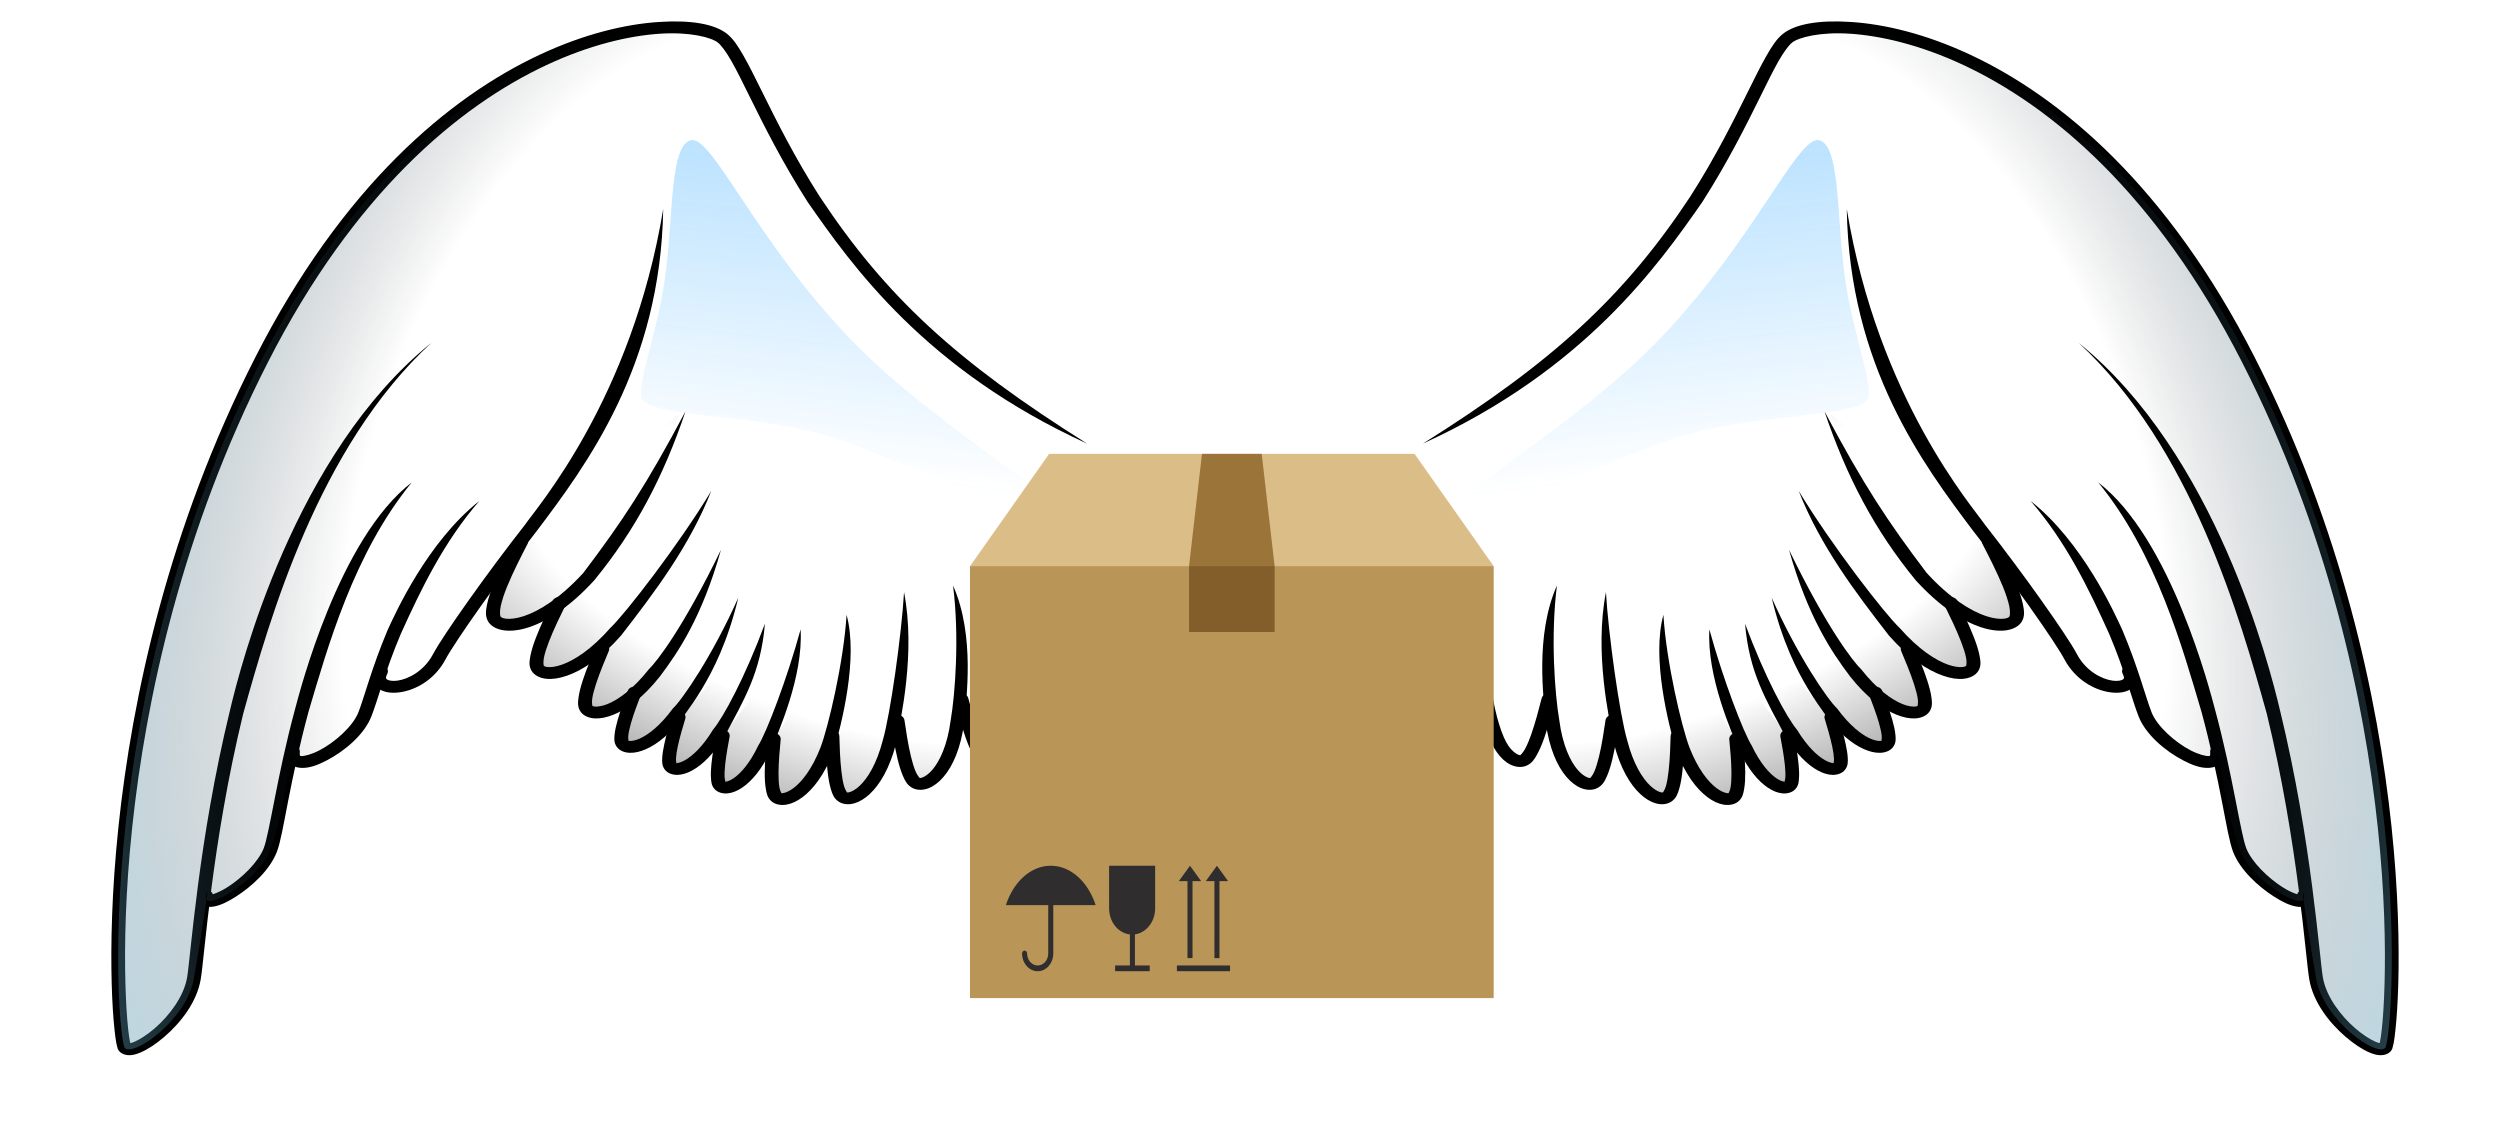 <?xml version="1.0" encoding="UTF-8" standalone="no"?>
<!-- Created with Inkscape (http://www.inkscape.org/) -->

<svg
   width="400"
   height="180"
   viewBox="0 100 400 180"
   version="1.1"
   id="SVGRoot"
   xmlns:xlink="http://www.w3.org/1999/xlink"
   xmlns="http://www.w3.org/2000/svg"
   xmlns:svg="http://www.w3.org/2000/svg">
  <defs
     id="defs866">
    <linearGradient
       id="linearGradient6717"
       y2="388.14"
       gradientUnits="userSpaceOnUse"
       x2="499.8"
       gradientTransform="translate(54)"
       y1="504.5"
       x1="500.99">
      <stop
         id="stop3461-6-8"
         stop-color="#fff"
         stop-opacity=".434"
         offset="0" />
      <stop
         id="stop3465-4-3"
         stop-color="#40aeff"
         stop-opacity=".38"
         offset="1" />
    </linearGradient>
    <radialGradient
       xlink:href="#radialGradient6715-3"
       id="radialGradient1436"
       gradientUnits="userSpaceOnUse"
       gradientTransform="matrix(0.78,3.946,-1.919,0.379,1155.7,-1723)"
       cx="515.86"
       cy="519.24"
       r="76.269" />
    <radialGradient
       id="radialGradient6715-3"
       gradientUnits="userSpaceOnUse"
       cy="519.24"
       cx="515.86"
       gradientTransform="matrix(0.78,3.946,-1.919,0.379,1155.7,-1723)"
       r="76.269">
      <stop
         id="stop6549-7-6"
         stop-opacity="0"
         offset="0" />
      <stop
         id="stop6551-9-7"
         stop-opacity="0"
         offset=".5" />
      <stop
         id="stop6553-0-5"
         stop-color="#67afcd"
         stop-opacity=".447"
         offset="1" />
    </radialGradient>
    <linearGradient
       xlink:href="#linearGradient6717"
       id="linearGradient1438"
       gradientUnits="userSpaceOnUse"
       gradientTransform="translate(54)"
       x1="500.99"
       y1="504.5"
       x2="499.8"
       y2="388.14" />
    <filter
       id="filter3485-5-0-6"
       width="1.232"
       y="-0.125"
       x="-0.116"
       height="1.249"
       color-interpolation-filters="sRGB">
      <feGaussianBlur
         id="feGaussianBlur3487-7-4-2"
         stdDeviation="6.092" />
    </filter>
    <radialGradient
       xlink:href="#radialGradient6719-9"
       id="radialGradient1440"
       gradientUnits="userSpaceOnUse"
       gradientTransform="matrix(2.103,-0.757,0.352,0.978,-636.75,356.49)"
       cx="453.75"
       cy="542.71"
       r="77.982" />
    <radialGradient
       id="radialGradient6719-9"
       gradientUnits="userSpaceOnUse"
       cy="542.71"
       cx="453.75"
       gradientTransform="matrix(2.103,-0.757,0.352,0.978,-636.75,356.49)"
       r="77.982">
      <stop
         id="stop4676-1"
         stop-opacity="0"
         offset="0" />
      <stop
         id="stop3400-2"
         stop-opacity="0"
         offset=".5" />
      <stop
         id="stop4678-7"
         stop-opacity=".371"
         offset="1" />
    </radialGradient>
    <radialGradient
       xlink:href="#radialGradient6715-3"
       id="radialGradient1442"
       gradientUnits="userSpaceOnUse"
       gradientTransform="matrix(0.78,3.946,-1.919,0.379,1155.7,-1723)"
       cx="515.86"
       cy="519.24"
       r="76.269" />
    <filter
       id="filter3485-5-09"
       width="1.232"
       y="-0.125"
       x="-0.116"
       height="1.249"
       color-interpolation-filters="sRGB">
      <feGaussianBlur
         id="feGaussianBlur3487-7-3"
         stdDeviation="6.092" />
    </filter>
    <radialGradient
       xlink:href="#radialGradient6719-9"
       id="radialGradient1446"
       gradientUnits="userSpaceOnUse"
       gradientTransform="matrix(2.103,-0.757,0.352,0.978,-636.75,356.49)"
       cx="453.75"
       cy="542.71"
       r="77.982" />
    <linearGradient
       xlink:href="#linearGradient6717"
       id="linearGradient3696"
       gradientUnits="userSpaceOnUse"
       gradientTransform="translate(54)"
       x1="500.99"
       y1="504.5"
       x2="499.8"
       y2="388.14" />
  </defs>
  <g
     id="layer1">
    <g
       id="g13984"
       transform="matrix(1.877,0,0,1.75,-415.327,-955.402)"
       style="fill-rule:evenodd">
      <g
         id="g2466"
         transform="matrix(0.291,-0.033,0.03,0.268,202.7,527.61)">
        <g
           id="g4765"
           transform="translate(54)">
          <path
             id="path2385"
             d="m 503.03,358.19 c -3.42,0.271 -6.185,1.141 -8.156,2.594 -1.94,1.429 -3.604,3.768 -5.562,6.875 -1.958,3.107 -4.128,6.997 -6.656,11.531 -5.056,9.069 -11.52,20.647 -20.188,33.062 -22.527,31.244 -45.194,50.673 -85.953,73.734 49.358,-19.118 74.233,-51.656 89.234,-71.453 8.802,-12.608 15.35,-24.306 20.406,-33.375 2.528,-4.535 4.668,-8.418 6.531,-11.375 1.863,-2.957 3.512,-4.976 4.562,-5.75 2.038,-1.502 8.457,-2.673 17.156,-0.906 8.699,1.766 19.745,6.163 31.656,14.594 23.822,16.861 51.121,49.827 70.219,109.94 19.116,60.167 23.674,118.36 23.125,161.88 -0.274,21.756 -1.836,39.837 -3.469,52.656 -0.816,6.409 -1.639,11.504 -2.344,15.062 -0.352,1.779 -0.679,3.165 -0.938,4.125 -0.074,0.275 -0.126,0.427 -0.188,0.625 -0.294,-0.106 -0.607,-0.23 -1.156,-0.594 -1.453,-0.963 -3.438,-2.796 -5.344,-5.188 -3.812,-4.784 -7.369,-11.771 -7.656,-18.375 -0.143,-3.292 0.21,-14.979 0.062,-31.25 -0.148,-16.271 -0.826,-37.299 -3.156,-59.969 -1.52,-15.708 -9.718,-89.09 -45.5,-131.22 29.072,39.078 37.192,98.718 41.531,131.62 2.313,22.499 2.978,43.405 3.125,59.594 0.147,16.189 -0.234,27.458 -0.062,31.406 0.342,7.875 4.317,15.368 8.531,20.656 2.107,2.644 4.26,4.744 6.25,6.062 0.995,0.659 1.937,1.139 3,1.344 1.063,0.205 2.566,-0.043 3.406,-1.094 0.432,-0.54 0.454,-0.798 0.594,-1.188 0.14,-0.39 0.29,-0.827 0.438,-1.375 0.295,-1.096 0.604,-2.567 0.969,-4.406 0.729,-3.679 1.58,-8.858 2.406,-15.344 1.652,-12.972 3.224,-31.208 3.5,-53.125 0.553,-43.835 -4.027,-102.42 -23.312,-163.12 -19.303,-60.758 -47.067,-94.521 -71.719,-111.97 -12.326,-8.724 -23.867,-13.357 -33.188,-15.25 -4.66,-0.946 -8.736,-1.302 -12.156,-1.031 z" />
          <path
             id="path4499"
             d="m 570.51,523.09 c 14.389,25.997 18.658,58.831 21.928,81.065 1.487,11.858 2.251,22.399 2.781,30.719 0.53,8.32 0.77,14.247 1.5,17.531 1.409,6.339 6.002,12.47 10.25,16.469 2.124,1.999 4.074,3.46 6,4.125 0.963,0.333 2.159,0.594 3.344,-0.188 1.185,-0.782 1.459,-2.258 1.344,-3.406 -0.094,-0.931 -0.821,-1.673 -1.75,-1.785 -0.929,-0.112 -1.812,0.434 -2.125,1.316 -0.929,-0.451 -2.425,-1.427 -4.062,-2.969 -3.778,-3.556 -7.984,-9.414 -9.094,-14.406 -0.529,-2.381 -0.906,-8.595 -1.438,-16.938 -0.532,-8.343 -1.278,-18.984 -2.781,-30.969 -0.78,-6.317 -6.746,-59.118 -25.897,-80.565 z" />
          <path
             id="path4501"
             d="m 550.33,526.96 c 8.819,14.965 13.752,31.553 18.136,47.7 3.194,12.852 4.279,22.742 5.594,28.656 1.43,6.435 6.535,12.696 11.438,16.5 2.451,1.902 4.771,3.274 7.219,3.406 1.224,0.066 2.638,-0.32 3.562,-1.344 0.924,-1.024 1.25,-2.395 1.25,-3.875 0.01,-0.721 -0.369,-1.392 -0.992,-1.756 -0.623,-0.364 -1.393,-0.364 -2.017,0 -0.623,0.364 -1.002,1.034 -0.992,1.756 0,0.88 -0.204,1.171 -0.219,1.188 -0.015,0.017 0.034,0.053 -0.375,0.031 -0.818,-0.044 -2.888,-0.923 -5,-2.562 -4.225,-3.278 -8.881,-9.322 -9.969,-14.219 -1.204,-5.417 -2.335,-15.635 -5.594,-28.75 -1.633,-5.95 -8.511,-31.172 -22.042,-46.731 z" />
          <path
             id="path4503"
             d="m 507.28,422.06 c -4.697,52.885 13.284,88.928 25.406,112.97 4.704,8.937 9.648,18.973 13.688,27.562 4.04,8.589 7.203,15.828 8.219,18.875 2.402,7.206 7.523,11.466 12.125,12.781 2.301,0.657 4.625,0.672 6.438,-0.625 1.812,-1.297 2.407,-3.897 1.625,-6.438 -0.328,-1.061 -1.454,-1.656 -2.516,-1.328 -1.061,0.328 -1.656,1.454 -1.328,2.516 0.477,1.552 0.207,1.762 -0.125,2 -0.332,0.238 -1.445,0.475 -3,0.031 -3.109,-0.888 -7.402,-4.174 -9.406,-10.188 -1.188,-3.562 -4.341,-10.7 -8.406,-19.344 -4.065,-8.644 -9.042,-18.684 -13.781,-27.688 -2.537,-5.774 -26.468,-45.887 -28.938,-111.12 z" />
        </g>
        <g
           id="g4735"
           transform="translate(54)">
          <path
             id="path4527"
             d="m 493.79,489.36 c 4.154,22.968 10.416,41.909 20.554,60.238 6.104,9.825 12.141,15.426 17.25,18.125 2.554,1.35 4.882,1.961 6.938,1.938 2.055,-0.024 3.972,-0.783 5.031,-2.375 1.127,-1.693 1.103,-3.612 0.938,-5.844 -0.165,-2.232 -0.647,-4.774 -1.281,-7.469 -1.269,-5.389 -3.169,-11.319 -4.531,-15.562 -0.337,-1.053 -1.463,-1.633 -2.516,-1.297 -1.053,0.337 -1.633,1.463 -1.297,2.516 1.362,4.243 3.255,10.096 4.469,15.25 0.607,2.577 1.017,4.998 1.156,6.875 0.139,1.877 -0.191,3.177 -0.281,3.312 -0.157,0.237 -0.563,0.581 -1.719,0.594 -1.156,0.013 -2.917,-0.383 -5.031,-1.5 -4.228,-2.234 -9.885,-7.296 -15.719,-16.688 -9.488,-18.741 -15.135,-31.691 -23.961,-58.113 z" />
          <path
             id="path4529"
             d="m 483.58,515.28 c 4.381,19.473 12.943,36.275 21.073,51.935 4.97,8.318 9.964,13.109 14.25,15.469 2.143,1.18 4.088,1.775 5.875,1.781 1.787,0.007 3.525,-0.668 4.5,-2.094 1.044,-1.527 1.017,-3.168 0.906,-5.062 -0.111,-1.894 -0.473,-4.045 -0.969,-6.312 -0.991,-4.535 -2.484,-9.502 -3.562,-13.062 -0.319,-1.061 -1.439,-1.663 -2.5,-1.344 -1.061,0.319 -1.663,1.439 -1.344,2.5 1.078,3.561 2.561,8.449 3.5,12.75 0.47,2.15 0.816,4.146 0.906,5.688 0.09,1.541 -0.229,2.609 -0.219,2.594 -0.058,0.085 -0.305,0.347 -1.188,0.344 -0.883,-0.003 -2.295,-0.342 -4,-1.281 -3.411,-1.878 -8.01,-6.15 -12.719,-14.031 -3.826,-5.272 -16.817,-30.204 -24.51,-49.873 z" />
          <path
             id="path4531"
             d="m 478.73,534.76 c 3.149,23.416 8.867,36.118 13.24,44.8 4.1,7.735 8.375,12.282 12.156,14.625 1.891,1.172 3.663,1.818 5.312,1.906 1.649,0.088 3.296,-0.445 4.281,-1.75 1.059,-1.402 1.11,-2.929 1.094,-4.656 -0.016,-1.728 -0.249,-3.68 -0.594,-5.75 -0.69,-4.14 -1.847,-8.682 -2.656,-11.938 -0.14,-0.728 -0.67,-1.319 -1.379,-1.536 -0.709,-0.217 -1.479,-0.024 -2.002,0.501 -0.523,0.525 -0.713,1.296 -0.494,2.004 0.81,3.255 1.912,7.72 2.562,11.625 0.325,1.952 0.55,3.749 0.562,5.125 0.013,1.376 -0.347,2.306 -0.281,2.219 -0.008,0.01 -0.133,0.196 -0.875,0.156 -0.742,-0.04 -1.972,-0.373 -3.438,-1.281 -2.93,-1.816 -6.857,-5.839 -10.719,-13.125 -2.057,-2.85 -8.543,-15.288 -16.771,-42.925 z" />
          <path
             id="path4533"
             d="m 472.06,550.29 c 0.743,7.476 1.923,13.861 3.311,19.35 2.496,9.871 5.662,16.842 8.162,22.042 3.283,6.741 6.78,10.794 9.969,12.938 1.594,1.072 3.1,1.687 4.562,1.812 1.463,0.126 3.003,-0.314 3.938,-1.5 1.01,-1.281 1.068,-2.596 1.094,-4.094 0.026,-1.498 -0.131,-3.217 -0.375,-5 -0.488,-3.567 -1.331,-7.482 -1.938,-10.281 -0.242,-1.087 -1.319,-1.773 -2.406,-1.531 -1.087,0.242 -1.773,1.319 -1.531,2.406 0.606,2.8 1.45,6.634 1.906,9.969 0.228,1.667 0.364,3.192 0.344,4.344 -0.02,1.151 -0.364,1.904 -0.219,1.719 0.07,-0.089 0.075,0.015 -0.469,-0.031 -0.544,-0.047 -1.51,-0.333 -2.688,-1.125 -2.356,-1.584 -5.53,-5.085 -8.594,-11.375 -2.359,-3.168 -9.604,-19.128 -15.067,-39.643 z" />
          <path
             id="path4535"
             d="m 439.16,598.66 c 1.799,8.129 4.535,13.411 7.375,16.531 1.42,1.56 2.85,2.585 4.344,3.094 1.494,0.509 3.22,0.453 4.469,-0.531 1.345,-1.061 1.718,-2.47 2.125,-4.062 0.407,-1.593 0.681,-3.452 0.875,-5.438 0.388,-3.971 0.466,-8.406 0.531,-11.594 0.026,-1.105 -0.849,-2.021 -1.953,-2.047 -1.105,-0.026 -2.021,0.849 -2.047,1.953 -0.065,3.187 -0.166,7.574 -0.531,11.312 -0.182,1.869 -0.429,3.586 -0.75,4.844 -0.321,1.258 -0.884,1.981 -0.75,1.875 0.038,-0.03 -0.036,0.118 -0.656,-0.094 -0.621,-0.211 -1.634,-0.839 -2.719,-2.031 -2.17,-2.384 -4.715,-7.043 -6.406,-14.688 -1.517,-7.165 -3.723,-29.417 -2.919,-45.556 -4.967,14.267 -2.314,37.168 -0.987,46.431 z" />
          <path
             id="path4537"
             d="m 424.31,542.56 c -5.516,20.036 -3.431,42.778 -2.969,51.094 0.994,8.709 3.26,14.522 5.875,18.094 1.308,1.786 2.703,3.024 4.188,3.719 1.484,0.694 3.209,0.805 4.594,-0.062 1.489,-0.933 2.059,-2.324 2.656,-3.938 0.598,-1.614 1.08,-3.508 1.5,-5.562 0.839,-4.109 1.427,-8.763 1.844,-12.094 0.098,-0.713 -0.194,-1.425 -0.766,-1.862 -0.572,-0.438 -1.335,-0.534 -1.998,-0.252 -0.663,0.282 -1.123,0.898 -1.204,1.614 -0.417,3.331 -1.02,7.902 -1.812,11.781 -0.396,1.94 -0.835,3.712 -1.312,5 -0.477,1.288 -1.148,2.01 -1.031,1.938 0.012,-0.007 -0.129,0.118 -0.781,-0.188 -0.652,-0.305 -1.641,-1.082 -2.656,-2.469 -2.031,-2.774 -4.188,-7.971 -5.125,-16.188 -1.291,-8.994 -1.757,-36.404 -1,-50.625 z" />
          <path
             id="path4539"
             d="m 410.37,538.56 c -8.212,16.17 -7.738,38.062 -7.995,45.498 0.082,9.114 1.808,15.368 4.125,19.344 1.158,1.988 2.461,3.436 3.906,4.312 1.446,0.876 3.214,1.192 4.719,0.469 1.616,-0.777 2.361,-2.155 3.156,-3.75 0.795,-1.595 1.496,-3.519 2.156,-5.594 1.32,-4.15 2.422,-8.884 3.219,-12.281 0.25,-1.079 -0.421,-2.156 -1.5,-2.406 -1.079,-0.25 -2.156,0.421 -2.406,1.5 -0.797,3.397 -1.877,8.043 -3.125,11.969 -0.624,1.963 -1.298,3.749 -1.938,5.031 -0.639,1.282 -1.408,1.952 -1.312,1.906 -0.017,0.008 -0.209,0.122 -0.875,-0.281 -0.666,-0.404 -1.621,-1.313 -2.531,-2.875 -1.82,-3.124 -3.516,-8.759 -3.594,-17.375 -0.395,-8.819 0.352,-28.548 3.995,-45.466 z" />
          <path
             id="path4543"
             d="m 463.46,558.1 c -0.529,16.705 3.493,26.524 7.638,39.06 2.6,6.616 5.514,10.709 8.281,12.969 1.383,1.13 2.721,1.813 4.094,2.031 1.373,0.219 2.919,-0.159 3.844,-1.281 1.002,-1.216 1.094,-2.453 1.188,-3.875 0.093,-1.422 0.008,-3.038 -0.125,-4.75 -0.266,-3.425 -0.812,-7.203 -1.219,-9.906 -0.164,-1.096 -1.185,-1.851 -2.281,-1.688 -1.096,0.164 -1.851,1.185 -1.688,2.281 0.407,2.704 0.97,6.418 1.219,9.625 0.124,1.604 0.166,3.088 0.094,4.188 -0.072,1.1 -0.433,1.784 -0.25,1.562 0.106,-0.128 0.245,-0.03 -0.156,-0.094 -0.401,-0.064 -1.196,-0.409 -2.188,-1.219 -1.984,-1.62 -4.667,-5.105 -7.094,-11.281 -2.531,-4.443 -7.457,-18.747 -11.356,-37.623 z" />
          <path
             id="path4545"
             d="m 452.94,558.78 c -2.432,15.856 2.951,35.585 4.375,41.75 1.98,6.828 4.515,11.152 7.062,13.656 1.274,1.252 2.559,2.062 3.906,2.406 1.347,0.344 2.913,0.126 3.938,-0.906 1.11,-1.118 1.276,-2.342 1.5,-3.75 0.224,-1.408 0.319,-3.033 0.344,-4.75 0.051,-3.435 -0.156,-7.239 -0.312,-9.969 -0.06,-1.105 -1.005,-1.951 -2.109,-1.891 -1.105,0.06 -1.951,1.005 -1.891,2.109 0.157,2.73 0.36,6.471 0.312,9.688 -0.024,1.608 -0.108,3.099 -0.281,4.188 -0.173,1.088 -0.609,1.766 -0.406,1.562 0.117,-0.118 0.269,-0.056 -0.125,-0.156 -0.394,-0.101 -1.149,-0.477 -2.062,-1.375 -1.826,-1.795 -4.183,-5.533 -6.031,-11.906 -1.895,-4.505 -6.056,-23.635 -8.219,-40.656 z" />
          <path
             id="path4547"
             d="m 388.75,542.28 c -3.816,11.383 -3.45,24.433 -3.938,30.719 -0.729,9.085 0.452,15.459 2.406,19.625 0.977,2.083 2.138,3.624 3.5,4.625 1.362,1.001 3.062,1.493 4.625,0.906 1.679,-0.63 2.535,-1.95 3.469,-3.469 0.934,-1.518 1.814,-3.367 2.656,-5.375 1.684,-4.016 3.217,-8.624 4.312,-11.938 0.283,-0.689 0.16,-1.478 -0.32,-2.048 -0.479,-0.57 -1.236,-0.826 -1.963,-0.665 -0.727,0.161 -1.305,0.713 -1.499,1.432 -1.096,3.313 -2.626,7.889 -4.219,11.688 -0.796,1.899 -1.625,3.592 -2.375,4.812 -0.751,1.221 -1.567,1.85 -1.469,1.812 -0.017,0.006 -0.216,0.086 -0.844,-0.375 -0.627,-0.461 -1.514,-1.457 -2.281,-3.094 -1.535,-3.273 -2.723,-10.596 -2.996,-19.119 -0.166,-5.173 0.509,-17.055 0.934,-29.537 z" />
        </g>
        <path
           id="path3368"
           d="m 669.67,669.61 c -0.63,-6.295 1e-5,13.849 0.63,28.328 0.63,14.479 15.109,28.958 17.627,25.81 2.518,-3.148 22.663,-115.83 -15.738,-236.7 -38.4,-120.87 -110.17,-133.46 -122.13,-124.64 -11.961,8.813 14.164,9.128 11.331,61.693 -2.833,52.565 18.586,93.89 27.069,110.01 9.443,17.941 19.83,40.132 22.033,46.742 4.407,13.22 18.886,15.109 16.368,6.925 -2.518,-8.184 0.63,3.777 3.148,15.109 2.518,11.331 19.515,24.551 19.515,15.109 0,-9.443 0.63,22.663 3.148,33.994 2.518,11.331 17.627,23.922 16.997,17.627 z"
           style="color:#000000;fill:url(#radialGradient1436)"
           fill="url(#radialGradient6715)" />
        <path
           id="path3443"
           filter="url(#filter3485-5-0)"
           d="m 436.52,514.92 c -10.105,-6.29 35.974,-26.357 66.415,-56.027 30.597,-29.823 46.585,-62.952 52.565,-61.064 5.98,1.889 2.833,24.551 2.833,44.381 10e-6,19.579 4.092,36.827 2.833,43.752 -1.259,6.925 -30.847,1.889 -53.509,6.295 -22.663,4.407 -67.063,25.198 -71.136,22.663 z"
           style="color:#000000;fill:url(#linearGradient3696);filter:url(#filter3485-5-0-6)"
           fill="url(#linearGradient6717)" />
        <path
           id="path3404"
           d="m 590.79,539.03 c 2.724,8.486 7.542,23.5 5.11,27.157 -2.433,3.656 -13.921,1.57 -25.859,-17.646 -11.938,-19.217 -20.57,-58.012 -20.57,-58.012 m 28.265,67.988 c 2.156,7.121 5.972,19.721 3.904,22.744 -2.068,3.023 -11.589,1.136 -21.268,-15.063 -9.678,-16.199 -21.056,-49.829 -21.056,-49.829 m 24.32,56.114 c 1.619,6.51 4.485,18.029 2.499,20.66 -1.986,2.631 -10.436,0.508 -18.398,-14.513 -7.962,-15.021 -16.679,-45.819 -16.679,-45.819 m 21.757,53.196 c 1.213,5.599 3.359,15.506 1.631,17.699 -1.728,2.193 -8.778,0.157 -15.125,-12.874 -6.347,-13.031 -12.972,-39.548 -12.972,-39.548 m -15.474,45.328 c -0.13,6.375 -0.36,17.653 -2.781,19.563 -2.421,1.91 -9.485,-2.167 -12.975,-17.941 -3.49,-15.774 -3.823,-46.197 -3.823,-46.197 m 2.711,41.524 c -0.833,6.662 -2.308,18.448 -5.053,20.167 -2.746,1.72 -9.7,-3.37 -11.631,-20.295 -1.931,-16.926 1.048,-48.829 1.048,-48.829 m -2.659,41.501 c -1.594,6.795 -4.413,18.817 -7.455,20.28 -3.042,1.463 -9.715,-4.602 -9.874,-22.333 -0.159,-17.731 4.532,-47.241 4.532,-47.241 m 76.255,55.833 c 0.814,5.407 2.256,14.974 0.617,16.962 -1.638,1.988 -7.807,-0.368 -12.834,-13.161 -5.027,-12.792 -9.667,-38.452 -9.667,-38.452 m 8.465,39.335 c 0.314,5.459 0.868,15.118 -0.946,16.947 -1.814,1.829 -7.74,-1.085 -11.569,-14.286 -3.829,-13.201 -6.089,-39.178 -6.089,-39.178 m -49.258,15.929 c -2.192,6.626 -6.069,18.35 -9.229,19.536 -3.16,1.187 -9.267,-5.448 -7.849,-23.122 1.418,-17.674 2.063,-28.843 2.063,-28.843"
           fill="url(#radialGradient6719)"
           style="fill:url(#radialGradient1440)" />
      </g>
      <g
         id="g2466-4"
         transform="matrix(-0.291,-0.033,-0.03,0.268,453.8,527.61)">
        <g
           id="g4765-2"
           transform="translate(54)">
          <path
             id="path2385-5"
             d="m 503.03,358.19 c -3.42,0.271 -6.185,1.141 -8.156,2.594 -1.94,1.429 -3.604,3.768 -5.562,6.875 -1.958,3.107 -4.128,6.997 -6.656,11.531 -5.056,9.069 -11.52,20.647 -20.188,33.062 -22.527,31.244 -45.194,50.673 -85.953,73.734 49.358,-19.118 74.233,-51.656 89.234,-71.453 8.802,-12.608 15.35,-24.306 20.406,-33.375 2.528,-4.535 4.668,-8.418 6.531,-11.375 1.863,-2.957 3.512,-4.976 4.562,-5.75 2.038,-1.502 8.457,-2.673 17.156,-0.906 8.699,1.766 19.745,6.163 31.656,14.594 23.822,16.861 51.121,49.827 70.219,109.94 19.116,60.167 23.674,118.36 23.125,161.88 -0.274,21.756 -1.836,39.837 -3.469,52.656 -0.816,6.409 -1.639,11.504 -2.344,15.062 -0.352,1.779 -0.679,3.165 -0.938,4.125 -0.074,0.275 -0.126,0.427 -0.188,0.625 -0.294,-0.106 -0.607,-0.23 -1.156,-0.594 -1.453,-0.963 -3.438,-2.796 -5.344,-5.188 -3.812,-4.784 -7.369,-11.771 -7.656,-18.375 -0.143,-3.292 0.21,-14.979 0.062,-31.25 -0.148,-16.271 -0.826,-37.299 -3.156,-59.969 -1.52,-15.708 -9.718,-89.09 -45.5,-131.22 29.072,39.078 37.192,98.718 41.531,131.62 2.313,22.499 2.978,43.405 3.125,59.594 0.147,16.189 -0.234,27.458 -0.062,31.406 0.342,7.875 4.317,15.368 8.531,20.656 2.107,2.644 4.26,4.744 6.25,6.062 0.995,0.659 1.937,1.139 3,1.344 1.063,0.205 2.566,-0.043 3.406,-1.094 0.432,-0.54 0.454,-0.798 0.594,-1.188 0.14,-0.39 0.29,-0.827 0.438,-1.375 0.295,-1.096 0.604,-2.567 0.969,-4.406 0.729,-3.679 1.58,-8.858 2.406,-15.344 1.652,-12.972 3.224,-31.208 3.5,-53.125 0.553,-43.835 -4.027,-102.42 -23.312,-163.12 -19.303,-60.758 -47.067,-94.521 -71.719,-111.97 -12.326,-8.724 -23.867,-13.357 -33.188,-15.25 -4.66,-0.946 -8.736,-1.302 -12.156,-1.031 z" />
          <path
             id="path4499-9"
             d="m 570.51,523.09 c 14.389,25.997 18.658,58.831 21.928,81.065 1.487,11.858 2.251,22.399 2.781,30.719 0.53,8.32 0.77,14.247 1.5,17.531 1.409,6.339 6.002,12.47 10.25,16.469 2.124,1.999 4.074,3.46 6,4.125 0.963,0.333 2.159,0.594 3.344,-0.188 1.185,-0.782 1.459,-2.258 1.344,-3.406 -0.094,-0.931 -0.821,-1.673 -1.75,-1.785 -0.929,-0.112 -1.812,0.434 -2.125,1.316 -0.929,-0.451 -2.425,-1.427 -4.062,-2.969 -3.778,-3.556 -7.984,-9.414 -9.094,-14.406 -0.529,-2.381 -0.906,-8.595 -1.438,-16.938 -0.532,-8.343 -1.278,-18.984 -2.781,-30.969 -0.78,-6.317 -6.746,-59.118 -25.897,-80.565 z" />
          <path
             id="path4501-6"
             d="m 550.33,526.96 c 8.819,14.965 13.752,31.553 18.136,47.7 3.194,12.852 4.279,22.742 5.594,28.656 1.43,6.435 6.535,12.696 11.438,16.5 2.451,1.902 4.771,3.274 7.219,3.406 1.224,0.066 2.638,-0.32 3.562,-1.344 0.924,-1.024 1.25,-2.395 1.25,-3.875 0.01,-0.721 -0.369,-1.392 -0.992,-1.756 -0.623,-0.364 -1.393,-0.364 -2.017,0 -0.623,0.364 -1.002,1.034 -0.992,1.756 0,0.88 -0.204,1.171 -0.219,1.188 -0.015,0.017 0.034,0.053 -0.375,0.031 -0.818,-0.044 -2.888,-0.923 -5,-2.562 -4.225,-3.278 -8.881,-9.322 -9.969,-14.219 -1.204,-5.417 -2.335,-15.635 -5.594,-28.75 -1.633,-5.95 -8.511,-31.172 -22.042,-46.731 z" />
          <path
             id="path4503-7"
             d="m 507.28,422.06 c -4.697,52.885 13.284,88.928 25.406,112.97 4.704,8.937 9.648,18.973 13.688,27.562 4.04,8.589 7.203,15.828 8.219,18.875 2.402,7.206 7.523,11.466 12.125,12.781 2.301,0.657 4.625,0.672 6.438,-0.625 1.812,-1.297 2.407,-3.897 1.625,-6.438 -0.328,-1.061 -1.454,-1.656 -2.516,-1.328 -1.061,0.328 -1.656,1.454 -1.328,2.516 0.477,1.552 0.207,1.762 -0.125,2 -0.332,0.238 -1.445,0.475 -3,0.031 -3.109,-0.888 -7.402,-4.174 -9.406,-10.188 -1.188,-3.562 -4.341,-10.7 -8.406,-19.344 -4.065,-8.644 -9.042,-18.684 -13.781,-27.688 -2.537,-5.774 -26.468,-45.887 -28.938,-111.12 z" />
        </g>
        <g
           id="g4735-6"
           transform="translate(54)">
          <path
             id="path4527-9"
             d="m 493.79,489.36 c 4.154,22.968 10.416,41.909 20.554,60.238 6.104,9.825 12.141,15.426 17.25,18.125 2.554,1.35 4.882,1.961 6.938,1.938 2.055,-0.024 3.972,-0.783 5.031,-2.375 1.127,-1.693 1.103,-3.612 0.938,-5.844 -0.165,-2.232 -0.647,-4.774 -1.281,-7.469 -1.269,-5.389 -3.169,-11.319 -4.531,-15.562 -0.337,-1.053 -1.463,-1.633 -2.516,-1.297 -1.053,0.337 -1.633,1.463 -1.297,2.516 1.362,4.243 3.255,10.096 4.469,15.25 0.607,2.577 1.017,4.998 1.156,6.875 0.139,1.877 -0.191,3.177 -0.281,3.312 -0.157,0.237 -0.563,0.581 -1.719,0.594 -1.156,0.013 -2.917,-0.383 -5.031,-1.5 -4.228,-2.234 -9.885,-7.296 -15.719,-16.688 -9.488,-18.741 -15.135,-31.691 -23.961,-58.113 z" />
          <path
             id="path4529-6"
             d="m 483.58,515.28 c 4.381,19.473 12.943,36.275 21.073,51.935 4.97,8.318 9.964,13.109 14.25,15.469 2.143,1.18 4.088,1.775 5.875,1.781 1.787,0.007 3.525,-0.668 4.5,-2.094 1.044,-1.527 1.017,-3.168 0.906,-5.062 -0.111,-1.894 -0.473,-4.045 -0.969,-6.312 -0.991,-4.535 -2.484,-9.502 -3.562,-13.062 -0.319,-1.061 -1.439,-1.663 -2.5,-1.344 -1.061,0.319 -1.663,1.439 -1.344,2.5 1.078,3.561 2.561,8.449 3.5,12.75 0.47,2.15 0.816,4.146 0.906,5.688 0.09,1.541 -0.229,2.609 -0.219,2.594 -0.058,0.085 -0.305,0.347 -1.188,0.344 -0.883,-0.003 -2.295,-0.342 -4,-1.281 -3.411,-1.878 -8.01,-6.15 -12.719,-14.031 -3.826,-5.272 -16.817,-30.204 -24.51,-49.873 z" />
          <path
             id="path4531-0"
             d="m 478.73,534.76 c 3.149,23.416 8.867,36.118 13.24,44.8 4.1,7.735 8.375,12.282 12.156,14.625 1.891,1.172 3.663,1.818 5.312,1.906 1.649,0.088 3.296,-0.445 4.281,-1.75 1.059,-1.402 1.11,-2.929 1.094,-4.656 -0.016,-1.728 -0.249,-3.68 -0.594,-5.75 -0.69,-4.14 -1.847,-8.682 -2.656,-11.938 -0.14,-0.728 -0.67,-1.319 -1.379,-1.536 -0.709,-0.217 -1.479,-0.024 -2.002,0.501 -0.523,0.525 -0.713,1.296 -0.494,2.004 0.81,3.255 1.912,7.72 2.562,11.625 0.325,1.952 0.55,3.749 0.562,5.125 0.013,1.376 -0.347,2.306 -0.281,2.219 -0.008,0.01 -0.133,0.196 -0.875,0.156 -0.742,-0.04 -1.972,-0.373 -3.438,-1.281 -2.93,-1.816 -6.857,-5.839 -10.719,-13.125 -2.057,-2.85 -8.543,-15.288 -16.771,-42.925 z" />
          <path
             id="path4533-2"
             d="m 472.06,550.29 c 0.743,7.476 1.923,13.861 3.311,19.35 2.496,9.871 5.662,16.842 8.162,22.042 3.283,6.741 6.78,10.794 9.969,12.938 1.594,1.072 3.1,1.687 4.562,1.812 1.463,0.126 3.003,-0.314 3.938,-1.5 1.01,-1.281 1.068,-2.596 1.094,-4.094 0.026,-1.498 -0.131,-3.217 -0.375,-5 -0.488,-3.567 -1.331,-7.482 -1.938,-10.281 -0.242,-1.087 -1.319,-1.773 -2.406,-1.531 -1.087,0.242 -1.773,1.319 -1.531,2.406 0.606,2.8 1.45,6.634 1.906,9.969 0.228,1.667 0.364,3.192 0.344,4.344 -0.02,1.151 -0.364,1.904 -0.219,1.719 0.07,-0.089 0.075,0.015 -0.469,-0.031 -0.544,-0.047 -1.51,-0.333 -2.688,-1.125 -2.356,-1.584 -5.53,-5.085 -8.594,-11.375 -2.359,-3.168 -9.604,-19.128 -15.067,-39.643 z" />
          <path
             id="path4535-6"
             d="m 439.16,598.66 c 1.799,8.129 4.535,13.411 7.375,16.531 1.42,1.56 2.85,2.585 4.344,3.094 1.494,0.509 3.22,0.453 4.469,-0.531 1.345,-1.061 1.718,-2.47 2.125,-4.062 0.407,-1.593 0.681,-3.452 0.875,-5.438 0.388,-3.971 0.466,-8.406 0.531,-11.594 0.026,-1.105 -0.849,-2.021 -1.953,-2.047 -1.105,-0.026 -2.021,0.849 -2.047,1.953 -0.065,3.187 -0.166,7.574 -0.531,11.312 -0.182,1.869 -0.429,3.586 -0.75,4.844 -0.321,1.258 -0.884,1.981 -0.75,1.875 0.038,-0.03 -0.036,0.118 -0.656,-0.094 -0.621,-0.211 -1.634,-0.839 -2.719,-2.031 -2.17,-2.384 -4.715,-7.043 -6.406,-14.688 -1.517,-7.165 -3.723,-29.417 -2.919,-45.556 -4.967,14.267 -2.314,37.168 -0.987,46.431 z" />
          <path
             id="path4537-8"
             d="m 424.31,542.56 c -5.516,20.036 -3.431,42.778 -2.969,51.094 0.994,8.709 3.26,14.522 5.875,18.094 1.308,1.786 2.703,3.024 4.188,3.719 1.484,0.694 3.209,0.805 4.594,-0.062 1.489,-0.933 2.059,-2.324 2.656,-3.938 0.598,-1.614 1.08,-3.508 1.5,-5.562 0.839,-4.109 1.427,-8.763 1.844,-12.094 0.098,-0.713 -0.194,-1.425 -0.766,-1.862 -0.572,-0.438 -1.335,-0.534 -1.998,-0.252 -0.663,0.282 -1.123,0.898 -1.204,1.614 -0.417,3.331 -1.02,7.902 -1.812,11.781 -0.396,1.94 -0.835,3.712 -1.312,5 -0.477,1.288 -1.148,2.01 -1.031,1.938 0.012,-0.007 -0.129,0.118 -0.781,-0.188 -0.652,-0.305 -1.641,-1.082 -2.656,-2.469 -2.031,-2.774 -4.188,-7.971 -5.125,-16.188 -1.291,-8.994 -1.757,-36.404 -1,-50.625 z" />
          <path
             id="path4539-4"
             d="m 410.37,538.56 c -8.212,16.17 -7.738,38.062 -7.995,45.498 0.082,9.114 1.808,15.368 4.125,19.344 1.158,1.988 2.461,3.436 3.906,4.312 1.446,0.876 3.214,1.192 4.719,0.469 1.616,-0.777 2.361,-2.155 3.156,-3.75 0.795,-1.595 1.496,-3.519 2.156,-5.594 1.32,-4.15 2.422,-8.884 3.219,-12.281 0.25,-1.079 -0.421,-2.156 -1.5,-2.406 -1.079,-0.25 -2.156,0.421 -2.406,1.5 -0.797,3.397 -1.877,8.043 -3.125,11.969 -0.624,1.963 -1.298,3.749 -1.938,5.031 -0.639,1.282 -1.408,1.952 -1.312,1.906 -0.017,0.008 -0.209,0.122 -0.875,-0.281 -0.666,-0.404 -1.621,-1.313 -2.531,-2.875 -1.82,-3.124 -3.516,-8.759 -3.594,-17.375 -0.395,-8.819 0.352,-28.548 3.995,-45.466 z" />
          <path
             id="path4543-0"
             d="m 463.46,558.1 c -0.529,16.705 3.493,26.524 7.638,39.06 2.6,6.616 5.514,10.709 8.281,12.969 1.383,1.13 2.721,1.813 4.094,2.031 1.373,0.219 2.919,-0.159 3.844,-1.281 1.002,-1.216 1.094,-2.453 1.188,-3.875 0.093,-1.422 0.008,-3.038 -0.125,-4.75 -0.266,-3.425 -0.812,-7.203 -1.219,-9.906 -0.164,-1.096 -1.185,-1.851 -2.281,-1.688 -1.096,0.164 -1.851,1.185 -1.688,2.281 0.407,2.704 0.97,6.418 1.219,9.625 0.124,1.604 0.166,3.088 0.094,4.188 -0.072,1.1 -0.433,1.784 -0.25,1.562 0.106,-0.128 0.245,-0.03 -0.156,-0.094 -0.401,-0.064 -1.196,-0.409 -2.188,-1.219 -1.984,-1.62 -4.667,-5.105 -7.094,-11.281 -2.531,-4.443 -7.457,-18.747 -11.356,-37.623 z" />
          <path
             id="path4545-3"
             d="m 452.94,558.78 c -2.432,15.856 2.951,35.585 4.375,41.75 1.98,6.828 4.515,11.152 7.062,13.656 1.274,1.252 2.559,2.062 3.906,2.406 1.347,0.344 2.913,0.126 3.938,-0.906 1.11,-1.118 1.276,-2.342 1.5,-3.75 0.224,-1.408 0.319,-3.033 0.344,-4.75 0.051,-3.435 -0.156,-7.239 -0.312,-9.969 -0.06,-1.105 -1.005,-1.951 -2.109,-1.891 -1.105,0.06 -1.951,1.005 -1.891,2.109 0.157,2.73 0.36,6.471 0.312,9.688 -0.024,1.608 -0.108,3.099 -0.281,4.188 -0.173,1.088 -0.609,1.766 -0.406,1.562 0.117,-0.118 0.269,-0.056 -0.125,-0.156 -0.394,-0.101 -1.149,-0.477 -2.062,-1.375 -1.826,-1.795 -4.183,-5.533 -6.031,-11.906 -1.895,-4.505 -6.056,-23.635 -8.219,-40.656 z" />
          <path
             id="path4547-1"
             d="m 388.75,542.28 c -3.816,11.383 -3.45,24.433 -3.938,30.719 -0.729,9.085 0.452,15.459 2.406,19.625 0.977,2.083 2.138,3.624 3.5,4.625 1.362,1.001 3.062,1.493 4.625,0.906 1.679,-0.63 2.535,-1.95 3.469,-3.469 0.934,-1.518 1.814,-3.367 2.656,-5.375 1.684,-4.016 3.217,-8.624 4.312,-11.938 0.283,-0.689 0.16,-1.478 -0.32,-2.048 -0.479,-0.57 -1.236,-0.826 -1.963,-0.665 -0.727,0.161 -1.305,0.713 -1.499,1.432 -1.096,3.313 -2.626,7.889 -4.219,11.688 -0.796,1.899 -1.625,3.592 -2.375,4.812 -0.751,1.221 -1.567,1.85 -1.469,1.812 -0.017,0.006 -0.216,0.086 -0.844,-0.375 -0.627,-0.461 -1.514,-1.457 -2.281,-3.094 -1.535,-3.273 -2.723,-10.596 -2.996,-19.119 -0.166,-5.173 0.509,-17.055 0.934,-29.537 z" />
        </g>
        <path
           id="path3368-0"
           d="m 669.67,669.61 c -0.63,-6.295 1e-5,13.849 0.63,28.328 0.63,14.479 15.109,28.958 17.627,25.81 2.518,-3.148 22.663,-115.83 -15.738,-236.7 -38.4,-120.87 -110.17,-133.46 -122.13,-124.64 -11.961,8.813 14.164,9.128 11.331,61.693 -2.833,52.565 18.586,93.89 27.069,110.01 9.443,17.941 19.83,40.132 22.033,46.742 4.407,13.22 18.886,15.109 16.368,6.925 -2.518,-8.184 0.63,3.777 3.148,15.109 2.518,11.331 19.515,24.551 19.515,15.109 0,-9.443 0.63,22.663 3.148,33.994 2.518,11.331 17.627,23.922 16.997,17.627 z"
           fill="url(#radialGradient6715)"
           style="fill:url(#radialGradient1442)" />
        <path
           id="path3443-7"
           filter="url(#filter3485-5)"
           d="m 436.52,514.92 c -10.105,-6.29 35.974,-26.357 66.415,-56.027 30.597,-29.823 46.585,-62.952 52.565,-61.064 5.98,1.889 2.833,24.551 2.833,44.381 10e-6,19.579 4.092,36.827 2.833,43.752 -1.259,6.925 -30.847,1.889 -53.509,6.295 -22.663,4.407 -67.063,25.198 -71.136,22.663 z"
           fill="url(#linearGradient6717)"
           style="fill:url(#linearGradient1438);filter:url(#filter3485-5-09)" />
        <path
           id="path3404-1"
           d="m 590.79,539.03 c 2.724,8.486 7.542,23.5 5.11,27.157 -2.433,3.656 -13.921,1.57 -25.859,-17.646 -11.938,-19.217 -20.57,-58.012 -20.57,-58.012 m 28.265,67.988 c 2.156,7.121 5.972,19.721 3.904,22.744 -2.068,3.023 -11.589,1.136 -21.268,-15.063 -9.678,-16.199 -21.056,-49.829 -21.056,-49.829 m 24.32,56.114 c 1.619,6.51 4.485,18.029 2.499,20.66 -1.986,2.631 -10.436,0.508 -18.398,-14.513 -7.962,-15.021 -16.679,-45.819 -16.679,-45.819 m 21.757,53.196 c 1.213,5.599 3.359,15.506 1.631,17.699 -1.728,2.193 -8.778,0.157 -15.125,-12.874 -6.347,-13.031 -12.972,-39.548 -12.972,-39.548 m -15.474,45.328 c -0.13,6.375 -0.36,17.653 -2.781,19.563 -2.421,1.91 -9.485,-2.167 -12.975,-17.941 -3.49,-15.774 -3.823,-46.197 -3.823,-46.197 m 2.711,41.524 c -0.833,6.662 -2.308,18.448 -5.053,20.167 -2.746,1.72 -9.7,-3.37 -11.631,-20.295 -1.931,-16.926 1.048,-48.829 1.048,-48.829 m -2.659,41.501 c -1.594,6.795 -4.413,18.817 -7.455,20.28 -3.042,1.463 -9.715,-4.602 -9.874,-22.333 -0.159,-17.731 4.532,-47.241 4.532,-47.241 m 76.255,55.833 c 0.814,5.407 2.256,14.974 0.617,16.962 -1.638,1.988 -7.807,-0.368 -12.834,-13.161 -5.027,-12.792 -9.667,-38.452 -9.667,-38.452 m 8.465,39.335 c 0.314,5.459 0.868,15.118 -0.946,16.947 -1.814,1.829 -7.74,-1.085 -11.569,-14.286 -3.829,-13.201 -6.089,-39.178 -6.089,-39.178 m -49.258,15.929 c -2.192,6.626 -6.069,18.35 -9.229,19.536 -3.16,1.187 -9.267,-5.448 -7.849,-23.122 1.418,-17.674 2.063,-28.843 2.063,-28.843"
           fill="url(#radialGradient6719)"
           style="fill:url(#radialGradient1446)" />
      </g>
    </g>
  </g>
  <g
     id="layer2">
    <g
       id="g3745"
       transform="matrix(0.714,0,0,0.658,57.344,84.063)">
      <path
         d="m 137.056,161.893 59.069,11.481 58.28,-11.481 -17.735,-27.316 h -81.879 l -17.735,27.316"
         style="fill:#dbbd88;fill-opacity:1;fill-rule:evenodd;stroke:none;stroke-width:0.04"
         id="path686" />
      <path
         d="M 137.055,266.92 H 254.404 V 161.894 H 137.055 v 105.027"
         style="fill:#b99657;fill-opacity:1;fill-rule:evenodd;stroke:none;stroke-width:0.04"
         id="path688" />
      <path
         d="m 168.222,234.733 h 10.322 v 10.372 c 0,3.239 -1.987,5.933 -4.531,6.319 v 7.566 h 3.312 v 1.395 h -7.754 v -1.395 h 3.311 v -7.548 c -2.605,-0.313 -4.659,-3.044 -4.659,-6.337 z m 24.168,0 1.247,1.871 1.247,1.871 h -1.929 v 18.718 h -1.131 V 238.474 h -1.929 l 1.247,-1.871 z m -6.603,22.459 V 238.474 h -1.929 l 1.247,-1.871 1.247,-1.871 1.247,1.871 1.247,1.871 h -1.929 v 18.718 z m -2.37,1.798 h 11.909 v 1.395 H 183.417 Z M 155.15,234.733 c 4.507,0 8.377,3.946 10.063,9.587 h -9.497 v 11.75 c 0,1.187 -0.393,2.266 -1.026,3.048 -0.634,0.782 -1.509,1.267 -2.471,1.267 -0.962,0 -1.837,-0.485 -2.471,-1.267 -0.633,-0.782 -1.027,-1.861 -1.027,-3.048 0,-0.386 0.253,-0.698 0.565,-0.698 0.313,0 0.565,0.313 0.565,0.698 0,0.802 0.267,1.532 0.696,2.061 0.429,0.53 1.02,0.859 1.671,0.859 0.651,0 1.242,-0.329 1.672,-0.859 0.429,-0.529 0.695,-1.259 0.695,-2.061 v -11.75 h -9.497 c 1.685,-5.641 5.556,-9.587 10.063,-9.587"
         style="fill:#2f2d2d;fill-opacity:1;fill-rule:evenodd;stroke:none;stroke-width:0.04"
         id="path690" />
      <path
         d="m 186.139,161.893 9.655,11.481 9.525,-11.481 -2.898,-27.316 h -13.383 l -2.899,27.316"
         style="fill:#9b7439;fill-opacity:1;fill-rule:evenodd;stroke:none;stroke-width:0.04"
         id="path692" />
      <path
         d="m 186.14,177.903 h 19.18 V 161.894 H 186.14 V 177.903"
         style="fill:#835e2a;fill-opacity:1;fill-rule:evenodd;stroke:none;stroke-width:0.04"
         id="path694" />
    </g>
  </g>
</svg>
